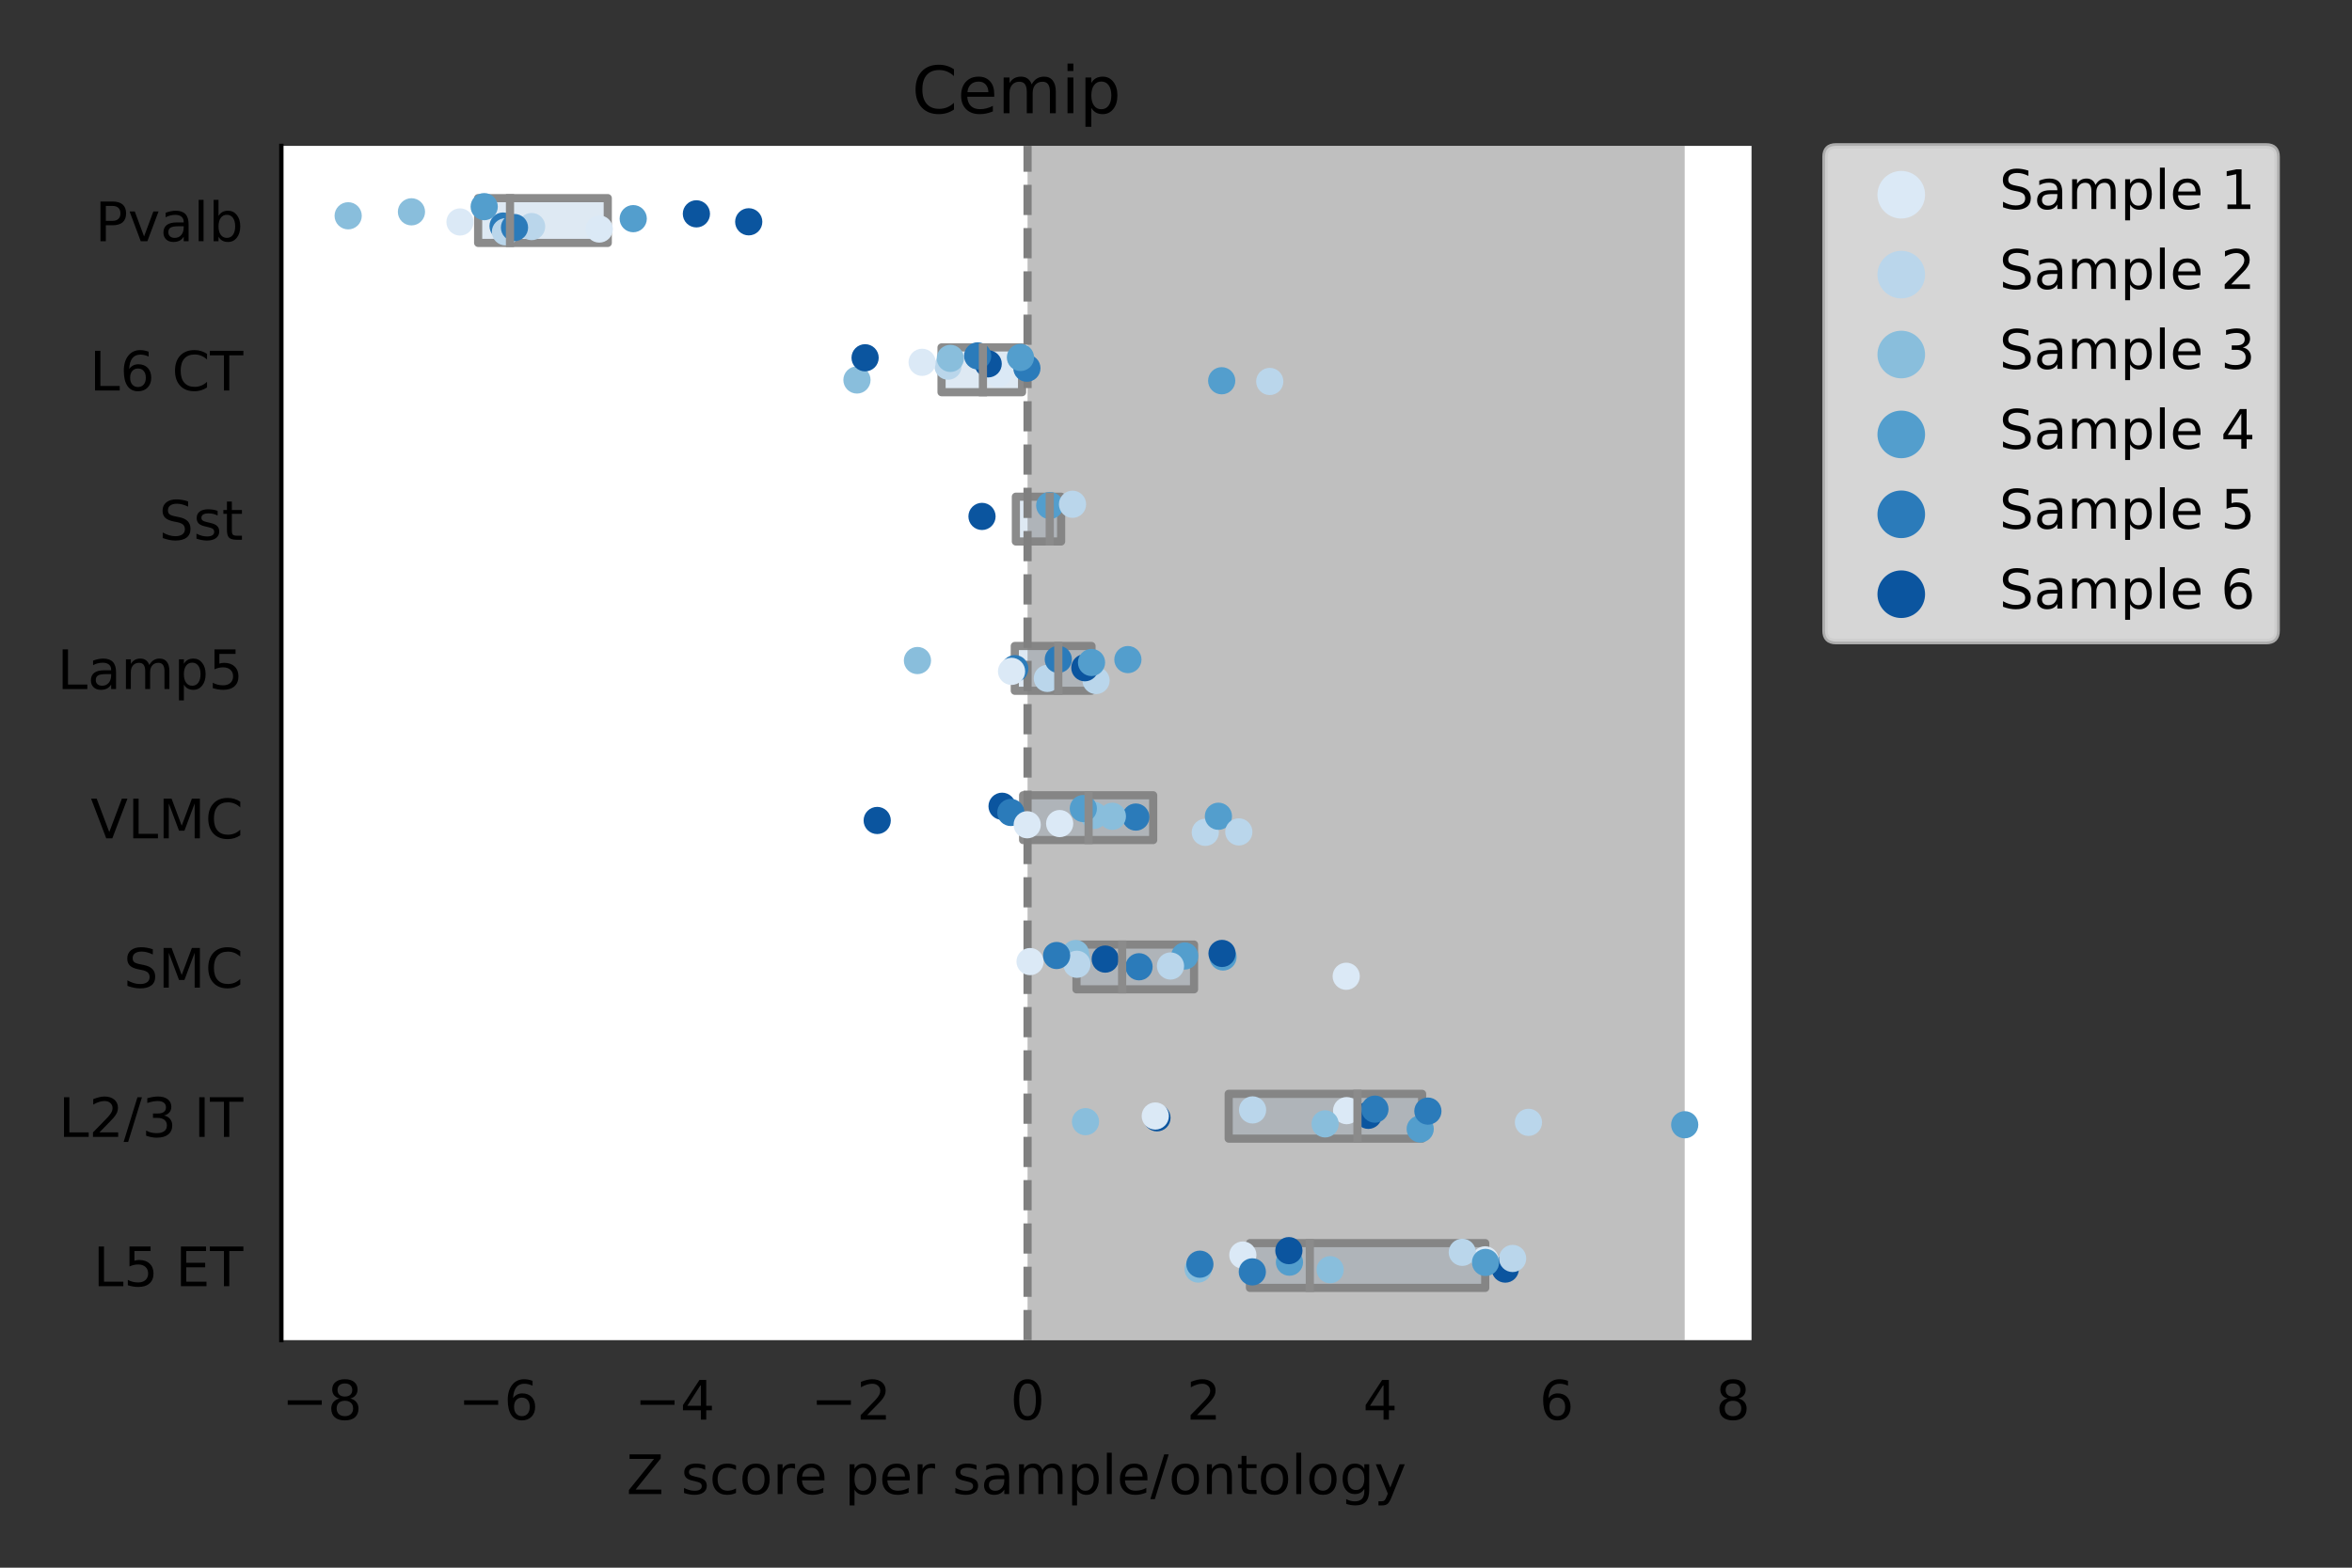 <?xml version="1.0" encoding="utf-8" standalone="no"?>
<!DOCTYPE svg PUBLIC "-//W3C//DTD SVG 1.1//EN"
  "http://www.w3.org/Graphics/SVG/1.1/DTD/svg11.dtd">
<!-- Created with matplotlib (https://matplotlib.org/) -->
<svg height="288pt" version="1.1" viewBox="0 0 432 288" width="432pt" xmlns="http://www.w3.org/2000/svg" xmlns:xlink="http://www.w3.org/1999/xlink">
 <rect x="0" y="0" width="432" height="288" fill="#333333" stroke="none"/>
 <defs>
  <style type="text/css">*{stroke-linecap:butt;stroke-linejoin:round;}</style>
 </defs>
 <g id="figure_1">
  <g id="patch_1">
   <path d="M 0 288 
L 432 288 
L 432 0 
L 0 0 
z
" style="fill:none;"/>
  </g>
  <g id="axes_1">
   <g id="patch_2">
    <path d="M 51.675 246.2 
L 321.71 246.2 
L 321.71 26.8 
L 51.675 26.8 
z
" style="fill:#ffffff;"/>
   </g>
   <g id="patch_3">
    <path clip-path="url(#p1a48cddd2c)" d="M 87.823 36.399 
L 87.823 44.626 
L 111.631 44.626 
L 111.631 36.399 
L 87.823 36.399 
z
" style="fill:#dee9f3;stroke:#8b8b8b;stroke-linejoin:miter;stroke-width:1.5;"/>
   </g>
   <g id="patch_4">
    <path clip-path="url(#p1a48cddd2c)" d="M 172.935 63.824 
L 172.935 72.051 
L 187.726 72.051 
L 187.726 63.824 
L 172.935 63.824 
z
" style="fill:#dee9f3;stroke:#8b8b8b;stroke-linejoin:miter;stroke-width:1.5;"/>
   </g>
   <g id="patch_5">
    <path clip-path="url(#p1a48cddd2c)" d="M 186.588 91.249 
L 186.588 99.476 
L 194.901 99.476 
L 194.901 91.249 
L 186.588 91.249 
z
" style="fill:#dee9f3;stroke:#8b8b8b;stroke-linejoin:miter;stroke-width:1.5;"/>
   </g>
   <g id="patch_6">
    <path clip-path="url(#p1a48cddd2c)" d="M 186.392 118.674 
L 186.392 126.901 
L 200.483 126.901 
L 200.483 118.674 
L 186.392 118.674 
z
" style="fill:#dee9f3;stroke:#8b8b8b;stroke-linejoin:miter;stroke-width:1.5;"/>
   </g>
   <g id="patch_7">
    <path clip-path="url(#p1a48cddd2c)" d="M 187.92 146.099 
L 187.92 154.326 
L 211.81 154.326 
L 211.81 146.099 
L 187.92 146.099 
z
" style="fill:#dee9f3;stroke:#8b8b8b;stroke-linejoin:miter;stroke-width:1.5;"/>
   </g>
   <g id="patch_8">
    <path clip-path="url(#p1a48cddd2c)" d="M 197.72 173.524 
L 197.72 181.751 
L 219.314 181.751 
L 219.314 173.524 
L 197.72 173.524 
z
" style="fill:#dee9f3;stroke:#8b8b8b;stroke-linejoin:miter;stroke-width:1.5;"/>
   </g>
   <g id="patch_9">
    <path clip-path="url(#p1a48cddd2c)" d="M 225.674 200.949 
L 225.674 209.176 
L 261.206 209.176 
L 261.206 200.949 
L 225.674 200.949 
z
" style="fill:#dee9f3;stroke:#8b8b8b;stroke-linejoin:miter;stroke-width:1.5;"/>
   </g>
   <g id="patch_10">
    <path clip-path="url(#p1a48cddd2c)" d="M 229.582 228.374 
L 229.582 236.601 
L 272.799 236.601 
L 272.799 228.374 
L 229.582 228.374 
z
" style="fill:#dee9f3;stroke:#8b8b8b;stroke-linejoin:miter;stroke-width:1.5;"/>
   </g>
   <g id="PathCollection_1"/>
   <g id="PathCollection_2"/>
   <g id="PathCollection_3"/>
   <g id="PathCollection_4"/>
   <g id="PathCollection_5"/>
   <g id="PathCollection_6"/>
   <g id="patch_11">
    <path clip-path="url(#p1a48cddd2c)" d="M 188.735 246.2 
L 188.735 26.8 
L 309.436 26.8 
L 309.436 246.2 
z
" style="fill:#808080;opacity:0.5;"/>
   </g>
   <g id="matplotlib.axis_1">
    <g id="xtick_1">
     <g id="text_1">
      <!-- −8 -->
      <g transform="translate(51.787 260.798)scale(0.1 -0.1)">
       <defs>
        <path d="M 10.594 35.5 
L 73.188 35.5 
L 73.188 27.203 
L 10.594 27.203 
z
" id="DejaVuSans-8722"/>
        <path d="M 31.781 34.625 
Q 24.75 34.625 20.719 30.859 
Q 16.703 27.094 16.703 20.516 
Q 16.703 13.922 20.719 10.156 
Q 24.75 6.391 31.781 6.391 
Q 38.812 6.391 42.859 10.172 
Q 46.922 13.969 46.922 20.516 
Q 46.922 27.094 42.891 30.859 
Q 38.875 34.625 31.781 34.625 
z
M 21.922 38.812 
Q 15.578 40.375 12.031 44.719 
Q 8.5 49.078 8.5 55.328 
Q 8.5 64.062 14.719 69.141 
Q 20.953 74.219 31.781 74.219 
Q 42.672 74.219 48.875 69.141 
Q 55.078 64.062 55.078 55.328 
Q 55.078 49.078 51.531 44.719 
Q 48 40.375 41.703 38.812 
Q 48.828 37.156 52.797 32.312 
Q 56.781 27.484 56.781 20.516 
Q 56.781 9.906 50.312 4.234 
Q 43.844 -1.422 31.781 -1.422 
Q 19.734 -1.422 13.25 4.234 
Q 6.781 9.906 6.781 20.516 
Q 6.781 27.484 10.781 32.312 
Q 14.797 37.156 21.922 38.812 
z
M 18.312 54.391 
Q 18.312 48.734 21.844 45.562 
Q 25.391 42.391 31.781 42.391 
Q 38.141 42.391 41.719 45.562 
Q 45.312 48.734 45.312 54.391 
Q 45.312 60.062 41.719 63.234 
Q 38.141 66.406 31.781 66.406 
Q 25.391 66.406 21.844 63.234 
Q 18.312 60.062 18.312 54.391 
z
" id="DejaVuSans-56"/>
       </defs>
       <use xlink:href="#DejaVuSans-8722"/>
       <use x="83.789" xlink:href="#DejaVuSans-56"/>
      </g>
     </g>
    </g>
    <g id="xtick_2">
     <g id="text_2">
      <!-- −6 -->
      <g transform="translate(84.181 260.798)scale(0.1 -0.1)">
       <defs>
        <path d="M 33.016 40.375 
Q 26.375 40.375 22.484 35.828 
Q 18.609 31.297 18.609 23.391 
Q 18.609 15.531 22.484 10.953 
Q 26.375 6.391 33.016 6.391 
Q 39.656 6.391 43.531 10.953 
Q 47.406 15.531 47.406 23.391 
Q 47.406 31.297 43.531 35.828 
Q 39.656 40.375 33.016 40.375 
z
M 52.594 71.297 
L 52.594 62.312 
Q 48.875 64.062 45.094 64.984 
Q 41.312 65.922 37.594 65.922 
Q 27.828 65.922 22.672 59.328 
Q 17.531 52.734 16.797 39.406 
Q 19.672 43.656 24.016 45.922 
Q 28.375 48.188 33.594 48.188 
Q 44.578 48.188 50.953 41.516 
Q 57.328 34.859 57.328 23.391 
Q 57.328 12.156 50.688 5.359 
Q 44.047 -1.422 33.016 -1.422 
Q 20.359 -1.422 13.672 8.266 
Q 6.984 17.969 6.984 36.375 
Q 6.984 53.656 15.188 63.938 
Q 23.391 74.219 37.203 74.219 
Q 40.922 74.219 44.703 73.484 
Q 48.484 72.75 52.594 71.297 
z
" id="DejaVuSans-54"/>
       </defs>
       <use xlink:href="#DejaVuSans-8722"/>
       <use x="83.789" xlink:href="#DejaVuSans-54"/>
      </g>
     </g>
    </g>
    <g id="xtick_3">
     <g id="text_3">
      <!-- −4 -->
      <g transform="translate(116.575 260.798)scale(0.1 -0.1)">
       <defs>
        <path d="M 37.797 64.312 
L 12.891 25.391 
L 37.797 25.391 
z
M 35.203 72.906 
L 47.609 72.906 
L 47.609 25.391 
L 58.016 25.391 
L 58.016 17.188 
L 47.609 17.188 
L 47.609 0 
L 37.797 0 
L 37.797 17.188 
L 4.891 17.188 
L 4.891 26.703 
z
" id="DejaVuSans-52"/>
       </defs>
       <use xlink:href="#DejaVuSans-8722"/>
       <use x="83.789" xlink:href="#DejaVuSans-52"/>
      </g>
     </g>
    </g>
    <g id="xtick_4">
     <g id="text_4">
      <!-- −2 -->
      <g transform="translate(148.97 260.798)scale(0.1 -0.1)">
       <defs>
        <path d="M 19.188 8.297 
L 53.609 8.297 
L 53.609 0 
L 7.328 0 
L 7.328 8.297 
Q 12.938 14.109 22.625 23.891 
Q 32.328 33.688 34.812 36.531 
Q 39.547 41.844 41.422 45.531 
Q 43.312 49.219 43.312 52.781 
Q 43.312 58.594 39.234 62.25 
Q 35.156 65.922 28.609 65.922 
Q 23.969 65.922 18.812 64.312 
Q 13.672 62.703 7.812 59.422 
L 7.812 69.391 
Q 13.766 71.781 18.938 73 
Q 24.125 74.219 28.422 74.219 
Q 39.75 74.219 46.484 68.547 
Q 53.219 62.891 53.219 53.422 
Q 53.219 48.922 51.531 44.891 
Q 49.859 40.875 45.406 35.406 
Q 44.188 33.984 37.641 27.219 
Q 31.109 20.453 19.188 8.297 
z
" id="DejaVuSans-50"/>
       </defs>
       <use xlink:href="#DejaVuSans-8722"/>
       <use x="83.789" xlink:href="#DejaVuSans-50"/>
      </g>
     </g>
    </g>
    <g id="xtick_5">
     <g id="text_5">
      <!-- 0 -->
      <g transform="translate(185.554 260.798)scale(0.1 -0.1)">
       <defs>
        <path d="M 31.781 66.406 
Q 24.172 66.406 20.328 58.906 
Q 16.5 51.422 16.5 36.375 
Q 16.5 21.391 20.328 13.891 
Q 24.172 6.391 31.781 6.391 
Q 39.453 6.391 43.281 13.891 
Q 47.125 21.391 47.125 36.375 
Q 47.125 51.422 43.281 58.906 
Q 39.453 66.406 31.781 66.406 
z
M 31.781 74.219 
Q 44.047 74.219 50.516 64.516 
Q 56.984 54.828 56.984 36.375 
Q 56.984 17.969 50.516 8.266 
Q 44.047 -1.422 31.781 -1.422 
Q 19.531 -1.422 13.062 8.266 
Q 6.594 17.969 6.594 36.375 
Q 6.594 54.828 13.062 64.516 
Q 19.531 74.219 31.781 74.219 
z
" id="DejaVuSans-48"/>
       </defs>
       <use xlink:href="#DejaVuSans-48"/>
      </g>
     </g>
    </g>
    <g id="xtick_6">
     <g id="text_6">
      <!-- 2 -->
      <g transform="translate(217.948 260.798)scale(0.1 -0.1)">
       <use xlink:href="#DejaVuSans-50"/>
      </g>
     </g>
    </g>
    <g id="xtick_7">
     <g id="text_7">
      <!-- 4 -->
      <g transform="translate(250.342 260.798)scale(0.1 -0.1)">
       <use xlink:href="#DejaVuSans-52"/>
      </g>
     </g>
    </g>
    <g id="xtick_8">
     <g id="text_8">
      <!-- 6 -->
      <g transform="translate(282.736 260.798)scale(0.1 -0.1)">
       <use xlink:href="#DejaVuSans-54"/>
      </g>
     </g>
    </g>
    <g id="xtick_9">
     <g id="text_9">
      <!-- 8 -->
      <g transform="translate(315.13 260.798)scale(0.1 -0.1)">
       <use xlink:href="#DejaVuSans-56"/>
      </g>
     </g>
    </g>
    <g id="text_10">
     <!-- Z score per sample/ontology -->
     <g transform="translate(115.068 274.477)scale(0.1 -0.1)">
      <defs>
       <path d="M 5.609 72.906 
L 62.891 72.906 
L 62.891 65.375 
L 16.797 8.297 
L 64.016 8.297 
L 64.016 0 
L 4.5 0 
L 4.5 7.516 
L 50.594 64.594 
L 5.609 64.594 
z
" id="DejaVuSans-90"/>
       <path id="DejaVuSans-32"/>
       <path d="M 44.281 53.078 
L 44.281 44.578 
Q 40.484 46.531 36.375 47.5 
Q 32.281 48.484 27.875 48.484 
Q 21.188 48.484 17.844 46.438 
Q 14.5 44.391 14.5 40.281 
Q 14.5 37.156 16.891 35.375 
Q 19.281 33.594 26.516 31.984 
L 29.594 31.297 
Q 39.156 29.25 43.188 25.516 
Q 47.219 21.781 47.219 15.094 
Q 47.219 7.469 41.188 3.016 
Q 35.156 -1.422 24.609 -1.422 
Q 20.219 -1.422 15.453 -0.562 
Q 10.688 0.297 5.422 2 
L 5.422 11.281 
Q 10.406 8.688 15.234 7.391 
Q 20.062 6.109 24.812 6.109 
Q 31.156 6.109 34.562 8.281 
Q 37.984 10.453 37.984 14.406 
Q 37.984 18.062 35.516 20.016 
Q 33.062 21.969 24.703 23.781 
L 21.578 24.516 
Q 13.234 26.266 9.516 29.906 
Q 5.812 33.547 5.812 39.891 
Q 5.812 47.609 11.281 51.797 
Q 16.75 56 26.812 56 
Q 31.781 56 36.172 55.266 
Q 40.578 54.547 44.281 53.078 
z
" id="DejaVuSans-115"/>
       <path d="M 48.781 52.594 
L 48.781 44.188 
Q 44.969 46.297 41.141 47.344 
Q 37.312 48.391 33.406 48.391 
Q 24.656 48.391 19.812 42.844 
Q 14.984 37.312 14.984 27.297 
Q 14.984 17.281 19.812 11.734 
Q 24.656 6.203 33.406 6.203 
Q 37.312 6.203 41.141 7.25 
Q 44.969 8.297 48.781 10.406 
L 48.781 2.094 
Q 45.016 0.344 40.984 -0.531 
Q 36.969 -1.422 32.422 -1.422 
Q 20.062 -1.422 12.781 6.344 
Q 5.516 14.109 5.516 27.297 
Q 5.516 40.672 12.859 48.328 
Q 20.219 56 33.016 56 
Q 37.156 56 41.109 55.141 
Q 45.062 54.297 48.781 52.594 
z
" id="DejaVuSans-99"/>
       <path d="M 30.609 48.391 
Q 23.391 48.391 19.188 42.75 
Q 14.984 37.109 14.984 27.297 
Q 14.984 17.484 19.156 11.844 
Q 23.344 6.203 30.609 6.203 
Q 37.797 6.203 41.984 11.859 
Q 46.188 17.531 46.188 27.297 
Q 46.188 37.016 41.984 42.703 
Q 37.797 48.391 30.609 48.391 
z
M 30.609 56 
Q 42.328 56 49.016 48.375 
Q 55.719 40.766 55.719 27.297 
Q 55.719 13.875 49.016 6.219 
Q 42.328 -1.422 30.609 -1.422 
Q 18.844 -1.422 12.172 6.219 
Q 5.516 13.875 5.516 27.297 
Q 5.516 40.766 12.172 48.375 
Q 18.844 56 30.609 56 
z
" id="DejaVuSans-111"/>
       <path d="M 41.109 46.297 
Q 39.594 47.172 37.812 47.578 
Q 36.031 48 33.891 48 
Q 26.266 48 22.188 43.047 
Q 18.109 38.094 18.109 28.812 
L 18.109 0 
L 9.078 0 
L 9.078 54.688 
L 18.109 54.688 
L 18.109 46.188 
Q 20.953 51.172 25.484 53.578 
Q 30.031 56 36.531 56 
Q 37.453 56 38.578 55.875 
Q 39.703 55.766 41.062 55.516 
z
" id="DejaVuSans-114"/>
       <path d="M 56.203 29.594 
L 56.203 25.203 
L 14.891 25.203 
Q 15.484 15.922 20.484 11.062 
Q 25.484 6.203 34.422 6.203 
Q 39.594 6.203 44.453 7.469 
Q 49.312 8.734 54.109 11.281 
L 54.109 2.781 
Q 49.266 0.734 44.188 -0.344 
Q 39.109 -1.422 33.891 -1.422 
Q 20.797 -1.422 13.156 6.188 
Q 5.516 13.812 5.516 26.812 
Q 5.516 40.234 12.766 48.109 
Q 20.016 56 32.328 56 
Q 43.359 56 49.781 48.891 
Q 56.203 41.797 56.203 29.594 
z
M 47.219 32.234 
Q 47.125 39.594 43.094 43.984 
Q 39.062 48.391 32.422 48.391 
Q 24.906 48.391 20.391 44.141 
Q 15.875 39.891 15.188 32.172 
z
" id="DejaVuSans-101"/>
       <path d="M 18.109 8.203 
L 18.109 -20.797 
L 9.078 -20.797 
L 9.078 54.688 
L 18.109 54.688 
L 18.109 46.391 
Q 20.953 51.266 25.266 53.625 
Q 29.594 56 35.594 56 
Q 45.562 56 51.781 48.094 
Q 58.016 40.188 58.016 27.297 
Q 58.016 14.406 51.781 6.484 
Q 45.562 -1.422 35.594 -1.422 
Q 29.594 -1.422 25.266 0.953 
Q 20.953 3.328 18.109 8.203 
z
M 48.688 27.297 
Q 48.688 37.203 44.609 42.844 
Q 40.531 48.484 33.406 48.484 
Q 26.266 48.484 22.188 42.844 
Q 18.109 37.203 18.109 27.297 
Q 18.109 17.391 22.188 11.75 
Q 26.266 6.109 33.406 6.109 
Q 40.531 6.109 44.609 11.75 
Q 48.688 17.391 48.688 27.297 
z
" id="DejaVuSans-112"/>
       <path d="M 34.281 27.484 
Q 23.391 27.484 19.188 25 
Q 14.984 22.516 14.984 16.5 
Q 14.984 11.719 18.141 8.906 
Q 21.297 6.109 26.703 6.109 
Q 34.188 6.109 38.703 11.406 
Q 43.219 16.703 43.219 25.484 
L 43.219 27.484 
z
M 52.203 31.203 
L 52.203 0 
L 43.219 0 
L 43.219 8.297 
Q 40.141 3.328 35.547 0.953 
Q 30.953 -1.422 24.312 -1.422 
Q 15.922 -1.422 10.953 3.297 
Q 6 8.016 6 15.922 
Q 6 25.141 12.172 29.828 
Q 18.359 34.516 30.609 34.516 
L 43.219 34.516 
L 43.219 35.406 
Q 43.219 41.609 39.141 45 
Q 35.062 48.391 27.688 48.391 
Q 23 48.391 18.547 47.266 
Q 14.109 46.141 10.016 43.891 
L 10.016 52.203 
Q 14.938 54.109 19.578 55.047 
Q 24.219 56 28.609 56 
Q 40.484 56 46.344 49.844 
Q 52.203 43.703 52.203 31.203 
z
" id="DejaVuSans-97"/>
       <path d="M 52 44.188 
Q 55.375 50.25 60.062 53.125 
Q 64.75 56 71.094 56 
Q 79.641 56 84.281 50.016 
Q 88.922 44.047 88.922 33.016 
L 88.922 0 
L 79.891 0 
L 79.891 32.719 
Q 79.891 40.578 77.094 44.375 
Q 74.312 48.188 68.609 48.188 
Q 61.625 48.188 57.562 43.547 
Q 53.516 38.922 53.516 30.906 
L 53.516 0 
L 44.484 0 
L 44.484 32.719 
Q 44.484 40.625 41.703 44.406 
Q 38.922 48.188 33.109 48.188 
Q 26.219 48.188 22.156 43.531 
Q 18.109 38.875 18.109 30.906 
L 18.109 0 
L 9.078 0 
L 9.078 54.688 
L 18.109 54.688 
L 18.109 46.188 
Q 21.188 51.219 25.484 53.609 
Q 29.781 56 35.688 56 
Q 41.656 56 45.828 52.969 
Q 50 49.953 52 44.188 
z
" id="DejaVuSans-109"/>
       <path d="M 9.422 75.984 
L 18.406 75.984 
L 18.406 0 
L 9.422 0 
z
" id="DejaVuSans-108"/>
       <path d="M 25.391 72.906 
L 33.688 72.906 
L 8.297 -9.281 
L 0 -9.281 
z
" id="DejaVuSans-47"/>
       <path d="M 54.891 33.016 
L 54.891 0 
L 45.906 0 
L 45.906 32.719 
Q 45.906 40.484 42.875 44.328 
Q 39.844 48.188 33.797 48.188 
Q 26.516 48.188 22.312 43.547 
Q 18.109 38.922 18.109 30.906 
L 18.109 0 
L 9.078 0 
L 9.078 54.688 
L 18.109 54.688 
L 18.109 46.188 
Q 21.344 51.125 25.703 53.562 
Q 30.078 56 35.797 56 
Q 45.219 56 50.047 50.172 
Q 54.891 44.344 54.891 33.016 
z
" id="DejaVuSans-110"/>
       <path d="M 18.312 70.219 
L 18.312 54.688 
L 36.812 54.688 
L 36.812 47.703 
L 18.312 47.703 
L 18.312 18.016 
Q 18.312 11.328 20.141 9.422 
Q 21.969 7.516 27.594 7.516 
L 36.812 7.516 
L 36.812 0 
L 27.594 0 
Q 17.188 0 13.234 3.875 
Q 9.281 7.766 9.281 18.016 
L 9.281 47.703 
L 2.688 47.703 
L 2.688 54.688 
L 9.281 54.688 
L 9.281 70.219 
z
" id="DejaVuSans-116"/>
       <path d="M 45.406 27.984 
Q 45.406 37.75 41.375 43.109 
Q 37.359 48.484 30.078 48.484 
Q 22.859 48.484 18.828 43.109 
Q 14.797 37.75 14.797 27.984 
Q 14.797 18.266 18.828 12.891 
Q 22.859 7.516 30.078 7.516 
Q 37.359 7.516 41.375 12.891 
Q 45.406 18.266 45.406 27.984 
z
M 54.391 6.781 
Q 54.391 -7.172 48.188 -13.984 
Q 42 -20.797 29.203 -20.797 
Q 24.469 -20.797 20.266 -20.094 
Q 16.062 -19.391 12.109 -17.922 
L 12.109 -9.188 
Q 16.062 -11.328 19.922 -12.344 
Q 23.781 -13.375 27.781 -13.375 
Q 36.625 -13.375 41.016 -8.766 
Q 45.406 -4.156 45.406 5.172 
L 45.406 9.625 
Q 42.625 4.781 38.281 2.391 
Q 33.938 0 27.875 0 
Q 17.828 0 11.672 7.656 
Q 5.516 15.328 5.516 27.984 
Q 5.516 40.672 11.672 48.328 
Q 17.828 56 27.875 56 
Q 33.938 56 38.281 53.609 
Q 42.625 51.219 45.406 46.391 
L 45.406 54.688 
L 54.391 54.688 
z
" id="DejaVuSans-103"/>
       <path d="M 32.172 -5.078 
Q 28.375 -14.844 24.75 -17.812 
Q 21.141 -20.797 15.094 -20.797 
L 7.906 -20.797 
L 7.906 -13.281 
L 13.188 -13.281 
Q 16.891 -13.281 18.938 -11.516 
Q 21 -9.766 23.484 -3.219 
L 25.094 0.875 
L 2.984 54.688 
L 12.5 54.688 
L 29.594 11.922 
L 46.688 54.688 
L 56.203 54.688 
z
" id="DejaVuSans-121"/>
      </defs>
      <use xlink:href="#DejaVuSans-90"/>
      <use x="68.506" xlink:href="#DejaVuSans-32"/>
      <use x="100.293" xlink:href="#DejaVuSans-115"/>
      <use x="152.393" xlink:href="#DejaVuSans-99"/>
      <use x="207.373" xlink:href="#DejaVuSans-111"/>
      <use x="268.555" xlink:href="#DejaVuSans-114"/>
      <use x="307.418" xlink:href="#DejaVuSans-101"/>
      <use x="368.941" xlink:href="#DejaVuSans-32"/>
      <use x="400.729" xlink:href="#DejaVuSans-112"/>
      <use x="464.205" xlink:href="#DejaVuSans-101"/>
      <use x="525.729" xlink:href="#DejaVuSans-114"/>
      <use x="566.842" xlink:href="#DejaVuSans-32"/>
      <use x="598.629" xlink:href="#DejaVuSans-115"/>
      <use x="650.729" xlink:href="#DejaVuSans-97"/>
      <use x="712.008" xlink:href="#DejaVuSans-109"/>
      <use x="809.42" xlink:href="#DejaVuSans-112"/>
      <use x="872.896" xlink:href="#DejaVuSans-108"/>
      <use x="900.68" xlink:href="#DejaVuSans-101"/>
      <use x="962.203" xlink:href="#DejaVuSans-47"/>
      <use x="995.895" xlink:href="#DejaVuSans-111"/>
      <use x="1057.076" xlink:href="#DejaVuSans-110"/>
      <use x="1120.455" xlink:href="#DejaVuSans-116"/>
      <use x="1159.664" xlink:href="#DejaVuSans-111"/>
      <use x="1220.846" xlink:href="#DejaVuSans-108"/>
      <use x="1248.629" xlink:href="#DejaVuSans-111"/>
      <use x="1309.811" xlink:href="#DejaVuSans-103"/>
      <use x="1373.287" xlink:href="#DejaVuSans-121"/>
     </g>
    </g>
   </g>
   <g id="matplotlib.axis_2">
    <g id="ytick_1">
     <g id="text_11">
      <!-- Pvalb -->
      <g transform="translate(17.472 44.312)scale(0.1 -0.1)">
       <defs>
        <path d="M 19.672 64.797 
L 19.672 37.406 
L 32.078 37.406 
Q 38.969 37.406 42.719 40.969 
Q 46.484 44.531 46.484 51.125 
Q 46.484 57.672 42.719 61.234 
Q 38.969 64.797 32.078 64.797 
z
M 9.812 72.906 
L 32.078 72.906 
Q 44.344 72.906 50.609 67.359 
Q 56.891 61.812 56.891 51.125 
Q 56.891 40.328 50.609 34.812 
Q 44.344 29.297 32.078 29.297 
L 19.672 29.297 
L 19.672 0 
L 9.812 0 
z
" id="DejaVuSans-80"/>
        <path d="M 2.984 54.688 
L 12.5 54.688 
L 29.594 8.797 
L 46.688 54.688 
L 56.203 54.688 
L 35.688 0 
L 23.484 0 
z
" id="DejaVuSans-118"/>
        <path d="M 48.688 27.297 
Q 48.688 37.203 44.609 42.844 
Q 40.531 48.484 33.406 48.484 
Q 26.266 48.484 22.188 42.844 
Q 18.109 37.203 18.109 27.297 
Q 18.109 17.391 22.188 11.75 
Q 26.266 6.109 33.406 6.109 
Q 40.531 6.109 44.609 11.75 
Q 48.688 17.391 48.688 27.297 
z
M 18.109 46.391 
Q 20.953 51.266 25.266 53.625 
Q 29.594 56 35.594 56 
Q 45.562 56 51.781 48.094 
Q 58.016 40.188 58.016 27.297 
Q 58.016 14.406 51.781 6.484 
Q 45.562 -1.422 35.594 -1.422 
Q 29.594 -1.422 25.266 0.953 
Q 20.953 3.328 18.109 8.203 
L 18.109 0 
L 9.078 0 
L 9.078 75.984 
L 18.109 75.984 
z
" id="DejaVuSans-98"/>
       </defs>
       <use xlink:href="#DejaVuSans-80"/>
       <use x="60.303" xlink:href="#DejaVuSans-118"/>
       <use x="119.482" xlink:href="#DejaVuSans-97"/>
       <use x="180.762" xlink:href="#DejaVuSans-108"/>
       <use x="208.545" xlink:href="#DejaVuSans-98"/>
      </g>
     </g>
    </g>
    <g id="ytick_2">
     <g id="text_12">
      <!-- L6 CT -->
      <g transform="translate(16.472 71.737)scale(0.1 -0.1)">
       <defs>
        <path d="M 9.812 72.906 
L 19.672 72.906 
L 19.672 8.297 
L 55.172 8.297 
L 55.172 0 
L 9.812 0 
z
" id="DejaVuSans-76"/>
        <path d="M 64.406 67.281 
L 64.406 56.891 
Q 59.422 61.531 53.781 63.812 
Q 48.141 66.109 41.797 66.109 
Q 29.297 66.109 22.656 58.469 
Q 16.016 50.828 16.016 36.375 
Q 16.016 21.969 22.656 14.328 
Q 29.297 6.688 41.797 6.688 
Q 48.141 6.688 53.781 8.984 
Q 59.422 11.281 64.406 15.922 
L 64.406 5.609 
Q 59.234 2.094 53.438 0.328 
Q 47.656 -1.422 41.219 -1.422 
Q 24.656 -1.422 15.125 8.703 
Q 5.609 18.844 5.609 36.375 
Q 5.609 53.953 15.125 64.078 
Q 24.656 74.219 41.219 74.219 
Q 47.75 74.219 53.531 72.484 
Q 59.328 70.75 64.406 67.281 
z
" id="DejaVuSans-67"/>
        <path d="M -0.297 72.906 
L 61.375 72.906 
L 61.375 64.594 
L 35.5 64.594 
L 35.5 0 
L 25.594 0 
L 25.594 64.594 
L -0.297 64.594 
z
" id="DejaVuSans-84"/>
       </defs>
       <use xlink:href="#DejaVuSans-76"/>
       <use x="55.713" xlink:href="#DejaVuSans-54"/>
       <use x="119.336" xlink:href="#DejaVuSans-32"/>
       <use x="151.123" xlink:href="#DejaVuSans-67"/>
       <use x="220.947" xlink:href="#DejaVuSans-84"/>
      </g>
     </g>
    </g>
    <g id="ytick_3">
     <g id="text_13">
      <!-- Sst -->
      <g transform="translate(29.197 99.162)scale(0.1 -0.1)">
       <defs>
        <path d="M 53.516 70.516 
L 53.516 60.891 
Q 47.906 63.578 42.922 64.891 
Q 37.938 66.219 33.297 66.219 
Q 25.25 66.219 20.875 63.094 
Q 16.5 59.969 16.5 54.203 
Q 16.5 49.359 19.406 46.891 
Q 22.312 44.438 30.422 42.922 
L 36.375 41.703 
Q 47.406 39.594 52.656 34.297 
Q 57.906 29 57.906 20.125 
Q 57.906 9.516 50.797 4.047 
Q 43.703 -1.422 29.984 -1.422 
Q 24.812 -1.422 18.969 -0.25 
Q 13.141 0.922 6.891 3.219 
L 6.891 13.375 
Q 12.891 10.016 18.656 8.297 
Q 24.422 6.594 29.984 6.594 
Q 38.422 6.594 43.016 9.906 
Q 47.609 13.234 47.609 19.391 
Q 47.609 24.75 44.312 27.781 
Q 41.016 30.812 33.5 32.328 
L 27.484 33.5 
Q 16.453 35.688 11.516 40.375 
Q 6.594 45.062 6.594 53.422 
Q 6.594 63.094 13.406 68.656 
Q 20.219 74.219 32.172 74.219 
Q 37.312 74.219 42.625 73.281 
Q 47.953 72.359 53.516 70.516 
z
" id="DejaVuSans-83"/>
       </defs>
       <use xlink:href="#DejaVuSans-83"/>
       <use x="63.477" xlink:href="#DejaVuSans-115"/>
       <use x="115.576" xlink:href="#DejaVuSans-116"/>
      </g>
     </g>
    </g>
    <g id="ytick_4">
     <g id="text_14">
      <!-- Lamp5 -->
      <g transform="translate(10.523 126.587)scale(0.1 -0.1)">
       <defs>
        <path d="M 10.797 72.906 
L 49.516 72.906 
L 49.516 64.594 
L 19.828 64.594 
L 19.828 46.734 
Q 21.969 47.469 24.109 47.828 
Q 26.266 48.188 28.422 48.188 
Q 40.625 48.188 47.75 41.5 
Q 54.891 34.812 54.891 23.391 
Q 54.891 11.625 47.562 5.094 
Q 40.234 -1.422 26.906 -1.422 
Q 22.312 -1.422 17.547 -0.641 
Q 12.797 0.141 7.719 1.703 
L 7.719 11.625 
Q 12.109 9.234 16.797 8.062 
Q 21.484 6.891 26.703 6.891 
Q 35.156 6.891 40.078 11.328 
Q 45.016 15.766 45.016 23.391 
Q 45.016 31 40.078 35.438 
Q 35.156 39.891 26.703 39.891 
Q 22.75 39.891 18.812 39.016 
Q 14.891 38.141 10.797 36.281 
z
" id="DejaVuSans-53"/>
       </defs>
       <use xlink:href="#DejaVuSans-76"/>
       <use x="55.713" xlink:href="#DejaVuSans-97"/>
       <use x="116.992" xlink:href="#DejaVuSans-109"/>
       <use x="214.404" xlink:href="#DejaVuSans-112"/>
       <use x="277.881" xlink:href="#DejaVuSans-53"/>
      </g>
     </g>
    </g>
    <g id="ytick_5">
     <g id="text_15">
      <!-- VLMC -->
      <g transform="translate(16.652 154.012)scale(0.1 -0.1)">
       <defs>
        <path d="M 28.609 0 
L 0.781 72.906 
L 11.078 72.906 
L 34.188 11.531 
L 57.328 72.906 
L 67.578 72.906 
L 39.797 0 
z
" id="DejaVuSans-86"/>
        <path d="M 9.812 72.906 
L 24.516 72.906 
L 43.109 23.297 
L 61.812 72.906 
L 76.516 72.906 
L 76.516 0 
L 66.891 0 
L 66.891 64.016 
L 48.094 14.016 
L 38.188 14.016 
L 19.391 64.016 
L 19.391 0 
L 9.812 0 
z
" id="DejaVuSans-77"/>
       </defs>
       <use xlink:href="#DejaVuSans-86"/>
       <use x="68.408" xlink:href="#DejaVuSans-76"/>
       <use x="124.121" xlink:href="#DejaVuSans-77"/>
       <use x="210.4" xlink:href="#DejaVuSans-67"/>
      </g>
     </g>
    </g>
    <g id="ytick_6">
     <g id="text_16">
      <!-- SMC -->
      <g transform="translate(22.716 181.437)scale(0.1 -0.1)">
       <use xlink:href="#DejaVuSans-83"/>
       <use x="63.477" xlink:href="#DejaVuSans-77"/>
       <use x="149.756" xlink:href="#DejaVuSans-67"/>
      </g>
     </g>
    </g>
    <g id="ytick_7">
     <g id="text_17">
      <!-- L2/3 IT -->
      <g transform="translate(10.773 208.862)scale(0.1 -0.1)">
       <defs>
        <path d="M 40.578 39.312 
Q 47.656 37.797 51.625 33 
Q 55.609 28.219 55.609 21.188 
Q 55.609 10.406 48.188 4.484 
Q 40.766 -1.422 27.094 -1.422 
Q 22.516 -1.422 17.656 -0.516 
Q 12.797 0.391 7.625 2.203 
L 7.625 11.719 
Q 11.719 9.328 16.594 8.109 
Q 21.484 6.891 26.812 6.891 
Q 36.078 6.891 40.938 10.547 
Q 45.797 14.203 45.797 21.188 
Q 45.797 27.641 41.281 31.266 
Q 36.766 34.906 28.719 34.906 
L 20.219 34.906 
L 20.219 43.016 
L 29.109 43.016 
Q 36.375 43.016 40.234 45.922 
Q 44.094 48.828 44.094 54.297 
Q 44.094 59.906 40.109 62.906 
Q 36.141 65.922 28.719 65.922 
Q 24.656 65.922 20.016 65.031 
Q 15.375 64.156 9.812 62.312 
L 9.812 71.094 
Q 15.438 72.656 20.344 73.438 
Q 25.25 74.219 29.594 74.219 
Q 40.828 74.219 47.359 69.109 
Q 53.906 64.016 53.906 55.328 
Q 53.906 49.266 50.438 45.094 
Q 46.969 40.922 40.578 39.312 
z
" id="DejaVuSans-51"/>
        <path d="M 9.812 72.906 
L 19.672 72.906 
L 19.672 0 
L 9.812 0 
z
" id="DejaVuSans-73"/>
       </defs>
       <use xlink:href="#DejaVuSans-76"/>
       <use x="55.713" xlink:href="#DejaVuSans-50"/>
       <use x="119.336" xlink:href="#DejaVuSans-47"/>
       <use x="153.027" xlink:href="#DejaVuSans-51"/>
       <use x="216.65" xlink:href="#DejaVuSans-32"/>
       <use x="248.438" xlink:href="#DejaVuSans-73"/>
       <use x="277.93" xlink:href="#DejaVuSans-84"/>
      </g>
     </g>
    </g>
    <g id="ytick_8">
     <g id="text_18">
      <!-- L5 ET -->
      <g transform="translate(17.136 236.287)scale(0.1 -0.1)">
       <defs>
        <path d="M 9.812 72.906 
L 55.906 72.906 
L 55.906 64.594 
L 19.672 64.594 
L 19.672 43.016 
L 54.391 43.016 
L 54.391 34.719 
L 19.672 34.719 
L 19.672 8.297 
L 56.781 8.297 
L 56.781 0 
L 9.812 0 
z
" id="DejaVuSans-69"/>
       </defs>
       <use xlink:href="#DejaVuSans-76"/>
       <use x="55.713" xlink:href="#DejaVuSans-53"/>
       <use x="119.336" xlink:href="#DejaVuSans-32"/>
       <use x="151.123" xlink:href="#DejaVuSans-69"/>
       <use x="214.307" xlink:href="#DejaVuSans-84"/>
      </g>
     </g>
    </g>
   </g>
   <g id="line2d_1">
    <path clip-path="url(#p1a48cddd2c)" d="M 188.735 246.2 
L 188.735 26.8 
" style="fill:none;stroke:#808080;stroke-dasharray:5.55,2.4;stroke-dashoffset:0;stroke-width:1.5;"/>
   </g>
   <g id="patch_12">
    <path d="M 51.675 246.2 
L 51.675 26.8 
" style="fill:none;stroke:#000000;stroke-linecap:square;stroke-linejoin:miter;stroke-width:0.8;"/>
   </g>
   <g id="PathCollection_7">
    <defs>
     <path d="M 0 2.5 
C 0.663 2.5 1.299 2.237 1.768 1.768 
C 2.237 1.299 2.5 0.663 2.5 -0 
C 2.5 -0.663 2.237 -1.299 1.768 -1.768 
C 1.299 -2.237 0.663 -2.5 0 -2.5 
C -0.663 -2.5 -1.299 -2.237 -1.768 -1.768 
C -2.237 -1.299 -2.5 -0.663 -2.5 0 
C -2.5 0.663 -2.237 1.299 -1.768 1.768 
C -1.299 2.237 -0.663 2.5 0 2.5 
z
" id="C0_0_e2f6b6f153"/>
    </defs>
    <g clip-path="url(#p1a48cddd2c)">
     <use style="fill:#2b7bba;" x="92.4" xlink:href="#C0_0_e2f6b6f153" y="41.529"/>
    </g>
    <g clip-path="url(#p1a48cddd2c)">
     <use style="fill:#89bedc;" x="63.949" xlink:href="#C0_0_e2f6b6f153" y="39.644"/>
    </g>
    <g clip-path="url(#p1a48cddd2c)">
     <use style="fill:#89bedc;" x="75.573" xlink:href="#C0_0_e2f6b6f153" y="38.912"/>
    </g>
    <g clip-path="url(#p1a48cddd2c)">
     <use style="fill:#bad6eb;" x="97.645" xlink:href="#C0_0_e2f6b6f153" y="41.62"/>
    </g>
    <g clip-path="url(#p1a48cddd2c)">
     <use style="fill:#539ecd;" x="116.307" xlink:href="#C0_0_e2f6b6f153" y="40.17"/>
    </g>
    <g clip-path="url(#p1a48cddd2c)">
     <use style="fill:#bad6eb;" x="92.843" xlink:href="#C0_0_e2f6b6f153" y="42.589"/>
    </g>
    <g clip-path="url(#p1a48cddd2c)">
     <use style="fill:#dbe9f6;" x="110.072" xlink:href="#C0_0_e2f6b6f153" y="42.073"/>
    </g>
    <g clip-path="url(#p1a48cddd2c)">
     <use style="fill:#539ecd;" x="88.934" xlink:href="#C0_0_e2f6b6f153" y="37.963"/>
    </g>
    <g clip-path="url(#p1a48cddd2c)">
     <use style="fill:#0b559f;" x="137.522" xlink:href="#C0_0_e2f6b6f153" y="40.746"/>
    </g>
    <g clip-path="url(#p1a48cddd2c)">
     <use style="fill:#dbe9f6;" x="84.491" xlink:href="#C0_0_e2f6b6f153" y="40.776"/>
    </g>
    <g clip-path="url(#p1a48cddd2c)">
     <use style="fill:#2b7bba;" x="94.499" xlink:href="#C0_0_e2f6b6f153" y="41.805"/>
    </g>
    <g clip-path="url(#p1a48cddd2c)">
     <use style="fill:#0b559f;" x="127.911" xlink:href="#C0_0_e2f6b6f153" y="39.283"/>
    </g>
   </g>
   <g id="PathCollection_8">
    <defs>
     <path d="M 0 2.5 
C 0.663 2.5 1.299 2.237 1.768 1.768 
C 2.237 1.299 2.5 0.663 2.5 -0 
C 2.5 -0.663 2.237 -1.299 1.768 -1.768 
C 1.299 -2.237 0.663 -2.5 0 -2.5 
C -0.663 -2.5 -1.299 -2.237 -1.768 -1.768 
C -2.237 -1.299 -2.5 -0.663 -2.5 0 
C -2.5 0.663 -2.237 1.299 -1.768 1.768 
C -1.299 2.237 -0.663 2.5 0 2.5 
z
" id="C1_0_aad1a2a6fd"/>
    </defs>
    <g clip-path="url(#p1a48cddd2c)">
     <use style="fill:#bad6eb;" x="174.124" xlink:href="#C1_0_aad1a2a6fd" y="67.266"/>
    </g>
    <g clip-path="url(#p1a48cddd2c)">
     <use style="fill:#89bedc;" x="174.549" xlink:href="#C1_0_aad1a2a6fd" y="65.84"/>
    </g>
    <g clip-path="url(#p1a48cddd2c)">
     <use style="fill:#dbe9f6;" x="169.369" xlink:href="#C1_0_aad1a2a6fd" y="66.56"/>
    </g>
    <g clip-path="url(#p1a48cddd2c)">
     <use style="fill:#dbe9f6;" x="183.347" xlink:href="#C1_0_aad1a2a6fd" y="68.602"/>
    </g>
    <g clip-path="url(#p1a48cddd2c)">
     <use style="fill:#89bedc;" x="157.401" xlink:href="#C1_0_aad1a2a6fd" y="69.805"/>
    </g>
    <g clip-path="url(#p1a48cddd2c)">
     <use style="fill:#2b7bba;" x="188.614" xlink:href="#C1_0_aad1a2a6fd" y="67.643"/>
    </g>
    <g clip-path="url(#p1a48cddd2c)">
     <use style="fill:#539ecd;" x="187.43" xlink:href="#C1_0_aad1a2a6fd" y="65.666"/>
    </g>
    <g clip-path="url(#p1a48cddd2c)">
     <use style="fill:#bad6eb;" x="233.221" xlink:href="#C1_0_aad1a2a6fd" y="70.077"/>
    </g>
    <g clip-path="url(#p1a48cddd2c)">
     <use style="fill:#0b559f;" x="181.503" xlink:href="#C1_0_aad1a2a6fd" y="66.843"/>
    </g>
    <g clip-path="url(#p1a48cddd2c)">
     <use style="fill:#0b559f;" x="158.897" xlink:href="#C1_0_aad1a2a6fd" y="65.726"/>
    </g>
    <g clip-path="url(#p1a48cddd2c)">
     <use style="fill:#2b7bba;" x="179.569" xlink:href="#C1_0_aad1a2a6fd" y="65.376"/>
    </g>
    <g clip-path="url(#p1a48cddd2c)">
     <use style="fill:#539ecd;" x="224.393" xlink:href="#C1_0_aad1a2a6fd" y="69.948"/>
    </g>
   </g>
   <g id="PathCollection_9">
    <defs>
     <path d="M 0 2.5 
C 0.663 2.5 1.299 2.237 1.768 1.768 
C 2.237 1.299 2.5 0.663 2.5 -0 
C 2.5 -0.663 2.237 -1.299 1.768 -1.768 
C 1.299 -2.237 0.663 -2.5 0 -2.5 
C -0.663 -2.5 -1.299 -2.237 -1.768 -1.768 
C -2.237 -1.299 -2.5 -0.663 -2.5 0 
C -2.5 0.663 -2.237 1.299 -1.768 1.768 
C -1.299 2.237 -0.663 2.5 0 2.5 
z
" id="C2_0_adf79b7850"/>
    </defs>
    <g clip-path="url(#p1a48cddd2c)">
     <use style="fill:#539ecd;" x="192.808" xlink:href="#C2_0_adf79b7850" y="92.866"/>
    </g>
    <g clip-path="url(#p1a48cddd2c)">
     <use style="fill:#0b559f;" x="180.368" xlink:href="#C2_0_adf79b7850" y="94.871"/>
    </g>
    <g clip-path="url(#p1a48cddd2c)">
     <use style="fill:#bad6eb;" x="196.993" xlink:href="#C2_0_adf79b7850" y="92.64"/>
    </g>
   </g>
   <g id="PathCollection_10">
    <defs>
     <path d="M 0 2.5 
C 0.663 2.5 1.299 2.237 1.768 1.768 
C 2.237 1.299 2.5 0.663 2.5 -0 
C 2.5 -0.663 2.237 -1.299 1.768 -1.768 
C 1.299 -2.237 0.663 -2.5 0 -2.5 
C -0.663 -2.5 -1.299 -2.237 -1.768 -1.768 
C -2.237 -1.299 -2.5 -0.663 -2.5 0 
C -2.5 0.663 -2.237 1.299 -1.768 1.768 
C -1.299 2.237 -0.663 2.5 0 2.5 
z
" id="C3_0_da518d8ff8"/>
    </defs>
    <g clip-path="url(#p1a48cddd2c)">
     <use style="fill:#539ecd;" x="207.164" xlink:href="#C3_0_da518d8ff8" y="121.174"/>
    </g>
    <g clip-path="url(#p1a48cddd2c)">
     <use style="fill:#89bedc;" x="168.51" xlink:href="#C3_0_da518d8ff8" y="121.347"/>
    </g>
    <g clip-path="url(#p1a48cddd2c)">
     <use style="fill:#bad6eb;" x="192.375" xlink:href="#C3_0_da518d8ff8" y="124.631"/>
    </g>
    <g clip-path="url(#p1a48cddd2c)">
     <use style="fill:#2b7bba;" x="186.392" xlink:href="#C3_0_da518d8ff8" y="122.84"/>
    </g>
    <g clip-path="url(#p1a48cddd2c)">
     <use style="fill:#2b7bba;" x="194.382" xlink:href="#C3_0_da518d8ff8" y="121.134"/>
    </g>
    <g clip-path="url(#p1a48cddd2c)">
     <use style="fill:#bad6eb;" x="201.317" xlink:href="#C3_0_da518d8ff8" y="125.014"/>
    </g>
    <g clip-path="url(#p1a48cddd2c)">
     <use style="fill:#dbe9f6;" x="185.794" xlink:href="#C3_0_da518d8ff8" y="123.335"/>
    </g>
    <g clip-path="url(#p1a48cddd2c)">
     <use style="fill:#0b559f;" x="199.255" xlink:href="#C3_0_da518d8ff8" y="122.669"/>
    </g>
    <g clip-path="url(#p1a48cddd2c)">
     <use style="fill:#539ecd;" x="200.483" xlink:href="#C3_0_da518d8ff8" y="121.705"/>
    </g>
   </g>
   <g id="PathCollection_11">
    <defs>
     <path d="M 0 2.5 
C 0.663 2.5 1.299 2.237 1.768 1.768 
C 2.237 1.299 2.5 0.663 2.5 -0 
C 2.5 -0.663 2.237 -1.299 1.768 -1.768 
C 1.299 -2.237 0.663 -2.5 0 -2.5 
C -0.663 -2.5 -1.299 -2.237 -1.768 -1.768 
C -2.237 -1.299 -2.5 -0.663 -2.5 0 
C -2.5 0.663 -2.237 1.299 -1.768 1.768 
C -1.299 2.237 -0.663 2.5 0 2.5 
z
" id="C4_0_d84bc27b6b"/>
    </defs>
    <g clip-path="url(#p1a48cddd2c)">
     <use style="fill:#89bedc;" x="200.907" xlink:href="#C4_0_d84bc27b6b" y="149.8"/>
    </g>
    <g clip-path="url(#p1a48cddd2c)">
     <use style="fill:#bad6eb;" x="221.381" xlink:href="#C4_0_d84bc27b6b" y="152.909"/>
    </g>
    <g clip-path="url(#p1a48cddd2c)">
     <use style="fill:#539ecd;" x="223.79" xlink:href="#C4_0_d84bc27b6b" y="149.953"/>
    </g>
    <g clip-path="url(#p1a48cddd2c)">
     <use style="fill:#dbe9f6;" x="194.634" xlink:href="#C4_0_d84bc27b6b" y="151.3"/>
    </g>
    <g clip-path="url(#p1a48cddd2c)">
     <use style="fill:#2b7bba;" x="208.62" xlink:href="#C4_0_d84bc27b6b" y="150.103"/>
    </g>
    <g clip-path="url(#p1a48cddd2c)">
     <use style="fill:#0b559f;" x="161.119" xlink:href="#C4_0_d84bc27b6b" y="150.729"/>
    </g>
    <g clip-path="url(#p1a48cddd2c)">
     <use style="fill:#0b559f;" x="184.052" xlink:href="#C4_0_d84bc27b6b" y="148.118"/>
    </g>
    <g clip-path="url(#p1a48cddd2c)">
     <use style="fill:#bad6eb;" x="227.538" xlink:href="#C4_0_d84bc27b6b" y="152.829"/>
    </g>
    <g clip-path="url(#p1a48cddd2c)">
     <use style="fill:#89bedc;" x="204.316" xlink:href="#C4_0_d84bc27b6b" y="149.96"/>
    </g>
    <g clip-path="url(#p1a48cddd2c)">
     <use style="fill:#2b7bba;" x="185.665" xlink:href="#C4_0_d84bc27b6b" y="149.259"/>
    </g>
    <g clip-path="url(#p1a48cddd2c)">
     <use style="fill:#dbe9f6;" x="188.671" xlink:href="#C4_0_d84bc27b6b" y="151.519"/>
    </g>
    <g clip-path="url(#p1a48cddd2c)">
     <use style="fill:#539ecd;" x="198.979" xlink:href="#C4_0_d84bc27b6b" y="148.542"/>
    </g>
   </g>
   <g id="PathCollection_12">
    <defs>
     <path d="M 0 2.5 
C 0.663 2.5 1.299 2.237 1.768 1.768 
C 2.237 1.299 2.5 0.663 2.5 -0 
C 2.5 -0.663 2.237 -1.299 1.768 -1.768 
C 1.299 -2.237 0.663 -2.5 0 -2.5 
C -0.663 -2.5 -1.299 -2.237 -1.768 -1.768 
C -2.237 -1.299 -2.5 -0.663 -2.5 0 
C -2.5 0.663 -2.237 1.299 -1.768 1.768 
C -1.299 2.237 -0.663 2.5 0 2.5 
z
" id="C5_0_efcc7d9dc0"/>
    </defs>
    <g clip-path="url(#p1a48cddd2c)">
     <use style="fill:#539ecd;" x="224.637" xlink:href="#C5_0_efcc7d9dc0" y="175.809"/>
    </g>
    <g clip-path="url(#p1a48cddd2c)">
     <use style="fill:#539ecd;" x="217.6" xlink:href="#C5_0_efcc7d9dc0" y="175.624"/>
    </g>
    <g clip-path="url(#p1a48cddd2c)">
     <use style="fill:#89bedc;" x="197.546" xlink:href="#C5_0_efcc7d9dc0" y="175.177"/>
    </g>
    <g clip-path="url(#p1a48cddd2c)">
     <use style="fill:#89bedc;" x="197.777" xlink:href="#C5_0_efcc7d9dc0" y="176.36"/>
    </g>
    <g clip-path="url(#p1a48cddd2c)">
     <use style="fill:#bad6eb;" x="197.803" xlink:href="#C5_0_efcc7d9dc0" y="177.148"/>
    </g>
    <g clip-path="url(#p1a48cddd2c)">
     <use style="fill:#bad6eb;" x="214.989" xlink:href="#C5_0_efcc7d9dc0" y="177.463"/>
    </g>
    <g clip-path="url(#p1a48cddd2c)">
     <use style="fill:#2b7bba;" x="209.209" xlink:href="#C5_0_efcc7d9dc0" y="177.604"/>
    </g>
    <g clip-path="url(#p1a48cddd2c)">
     <use style="fill:#dbe9f6;" x="247.265" xlink:href="#C5_0_efcc7d9dc0" y="179.349"/>
    </g>
    <g clip-path="url(#p1a48cddd2c)">
     <use style="fill:#0b559f;" x="224.454" xlink:href="#C5_0_efcc7d9dc0" y="175.154"/>
    </g>
    <g clip-path="url(#p1a48cddd2c)">
     <use style="fill:#0b559f;" x="203.001" xlink:href="#C5_0_efcc7d9dc0" y="176.196"/>
    </g>
    <g clip-path="url(#p1a48cddd2c)">
     <use style="fill:#dbe9f6;" x="189.197" xlink:href="#C5_0_efcc7d9dc0" y="176.652"/>
    </g>
    <g clip-path="url(#p1a48cddd2c)">
     <use style="fill:#2b7bba;" x="194.07" xlink:href="#C5_0_efcc7d9dc0" y="175.538"/>
    </g>
   </g>
   <g id="PathCollection_13">
    <defs>
     <path d="M 0 2.5 
C 0.663 2.5 1.299 2.237 1.768 1.768 
C 2.237 1.299 2.5 0.663 2.5 -0 
C 2.5 -0.663 2.237 -1.299 1.768 -1.768 
C 1.299 -2.237 0.663 -2.5 0 -2.5 
C -0.663 -2.5 -1.299 -2.237 -1.768 -1.768 
C -2.237 -1.299 -2.5 -0.663 -2.5 0 
C -2.5 0.663 -2.237 1.299 -1.768 1.768 
C -1.299 2.237 -0.663 2.5 0 2.5 
z
" id="C6_0_dd9a7dc433"/>
    </defs>
    <g clip-path="url(#p1a48cddd2c)">
     <use style="fill:#bad6eb;" x="280.738" xlink:href="#C6_0_dd9a7dc433" y="206.186"/>
    </g>
    <g clip-path="url(#p1a48cddd2c)">
     <use style="fill:#539ecd;" x="260.853" xlink:href="#C6_0_dd9a7dc433" y="207.399"/>
    </g>
    <g clip-path="url(#p1a48cddd2c)">
     <use style="fill:#539ecd;" x="309.436" xlink:href="#C6_0_dd9a7dc433" y="206.628"/>
    </g>
    <g clip-path="url(#p1a48cddd2c)">
     <use style="fill:#dbe9f6;" x="247.339" xlink:href="#C6_0_dd9a7dc433" y="204.037"/>
    </g>
    <g clip-path="url(#p1a48cddd2c)">
     <use style="fill:#2b7bba;" x="262.265" xlink:href="#C6_0_dd9a7dc433" y="204.122"/>
    </g>
    <g clip-path="url(#p1a48cddd2c)">
     <use style="fill:#0b559f;" x="212.504" xlink:href="#C6_0_dd9a7dc433" y="205.354"/>
    </g>
    <g clip-path="url(#p1a48cddd2c)">
     <use style="fill:#0b559f;" x="251.322" xlink:href="#C6_0_dd9a7dc433" y="204.895"/>
    </g>
    <g clip-path="url(#p1a48cddd2c)">
     <use style="fill:#89bedc;" x="199.38" xlink:href="#C6_0_dd9a7dc433" y="206.061"/>
    </g>
    <g clip-path="url(#p1a48cddd2c)">
     <use style="fill:#2b7bba;" x="252.538" xlink:href="#C6_0_dd9a7dc433" y="203.761"/>
    </g>
    <g clip-path="url(#p1a48cddd2c)">
     <use style="fill:#bad6eb;" x="230.065" xlink:href="#C6_0_dd9a7dc433" y="203.904"/>
    </g>
    <g clip-path="url(#p1a48cddd2c)">
     <use style="fill:#89bedc;" x="243.386" xlink:href="#C6_0_dd9a7dc433" y="206.467"/>
    </g>
    <g clip-path="url(#p1a48cddd2c)">
     <use style="fill:#dbe9f6;" x="212.195" xlink:href="#C6_0_dd9a7dc433" y="205.023"/>
    </g>
   </g>
   <g id="PathCollection_14">
    <defs>
     <path d="M 0 2.5 
C 0.663 2.5 1.299 2.237 1.768 1.768 
C 2.237 1.299 2.5 0.663 2.5 -0 
C 2.5 -0.663 2.237 -1.299 1.768 -1.768 
C 1.299 -2.237 0.663 -2.5 0 -2.5 
C -0.663 -2.5 -1.299 -2.237 -1.768 -1.768 
C -2.237 -1.299 -2.5 -0.663 -2.5 0 
C -2.5 0.663 -2.237 1.299 -1.768 1.768 
C -1.299 2.237 -0.663 2.5 0 2.5 
z
" id="C7_0_ec8a7c3402"/>
    </defs>
    <g clip-path="url(#p1a48cddd2c)">
     <use style="fill:#0b559f;" x="276.475" xlink:href="#C7_0_ec8a7c3402" y="233.144"/>
    </g>
    <g clip-path="url(#p1a48cddd2c)">
     <use style="fill:#dbe9f6;" x="228.275" xlink:href="#C7_0_ec8a7c3402" y="230.564"/>
    </g>
    <g clip-path="url(#p1a48cddd2c)">
     <use style="fill:#dbe9f6;" x="272.782" xlink:href="#C7_0_ec8a7c3402" y="231.445"/>
    </g>
    <g clip-path="url(#p1a48cddd2c)">
     <use style="fill:#2b7bba;" x="230.018" xlink:href="#C7_0_ec8a7c3402" y="233.656"/>
    </g>
    <g clip-path="url(#p1a48cddd2c)">
     <use style="fill:#89bedc;" x="244.314" xlink:href="#C7_0_ec8a7c3402" y="233.257"/>
    </g>
    <g clip-path="url(#p1a48cddd2c)">
     <use style="fill:#539ecd;" x="236.84" xlink:href="#C7_0_ec8a7c3402" y="231.873"/>
    </g>
    <g clip-path="url(#p1a48cddd2c)">
     <use style="fill:#89bedc;" x="220.068" xlink:href="#C7_0_ec8a7c3402" y="233.137"/>
    </g>
    <g clip-path="url(#p1a48cddd2c)">
     <use style="fill:#2b7bba;" x="220.388" xlink:href="#C7_0_ec8a7c3402" y="232.246"/>
    </g>
    <g clip-path="url(#p1a48cddd2c)">
     <use style="fill:#bad6eb;" x="268.584" xlink:href="#C7_0_ec8a7c3402" y="230.064"/>
    </g>
    <g clip-path="url(#p1a48cddd2c)">
     <use style="fill:#0b559f;" x="236.732" xlink:href="#C7_0_ec8a7c3402" y="229.755"/>
    </g>
    <g clip-path="url(#p1a48cddd2c)">
     <use style="fill:#bad6eb;" x="277.828" xlink:href="#C7_0_ec8a7c3402" y="231.192"/>
    </g>
    <g clip-path="url(#p1a48cddd2c)">
     <use style="fill:#539ecd;" x="272.85" xlink:href="#C7_0_ec8a7c3402" y="231.921"/>
    </g>
   </g>
   <g id="text_19">
    <!-- Cemip -->
    <g transform="translate(167.491 20.8)scale(0.12 -0.12)">
     <defs>
      <path d="M 9.422 54.688 
L 18.406 54.688 
L 18.406 0 
L 9.422 0 
z
M 9.422 75.984 
L 18.406 75.984 
L 18.406 64.594 
L 9.422 64.594 
z
" id="DejaVuSans-105"/>
     </defs>
     <use xlink:href="#DejaVuSans-67"/>
     <use x="69.824" xlink:href="#DejaVuSans-101"/>
     <use x="131.348" xlink:href="#DejaVuSans-109"/>
     <use x="228.76" xlink:href="#DejaVuSans-105"/>
     <use x="256.543" xlink:href="#DejaVuSans-112"/>
    </g>
   </g>
   <g id="legend_1">
    <g id="patch_13">
     <path d="M 337.212 117.869 
L 416.249 117.869 
Q 418.249 117.869 418.249 115.869 
L 418.249 28.8 
Q 418.249 26.8 416.249 26.8 
L 337.212 26.8 
Q 335.212 26.8 335.212 28.8 
L 335.212 115.869 
Q 335.212 117.869 337.212 117.869 
z
" style="fill:#ffffff;opacity:0.8;stroke:#cccccc;stroke-linejoin:miter;"/>
    </g>
    <g id="PathCollection_15">
     <defs>
      <path d="M 0 3.873 
C 1.027 3.873 2.012 3.465 2.739 2.739 
C 3.465 2.012 3.873 1.027 3.873 0 
C 3.873 -1.027 3.465 -2.012 2.739 -2.739 
C 2.012 -3.465 1.027 -3.873 0 -3.873 
C -1.027 -3.873 -2.012 -3.465 -2.739 -2.739 
C -3.465 -2.012 -3.873 -1.027 -3.873 0 
C -3.873 1.027 -3.465 2.012 -2.739 2.739 
C -2.012 3.465 -1.027 3.873 0 3.873 
z
" id="m9c56bd4c74" style="stroke:#dbe9f6;"/>
     </defs>
     <g>
      <use style="fill:#dbe9f6;stroke:#dbe9f6;" x="349.212" xlink:href="#m9c56bd4c74" y="35.773"/>
     </g>
    </g>
    <g id="text_20">
     <!-- Sample 1 -->
     <g transform="translate(367.212 38.398)scale(0.1 -0.1)">
      <defs>
       <path d="M 12.406 8.297 
L 28.516 8.297 
L 28.516 63.922 
L 10.984 60.406 
L 10.984 69.391 
L 28.422 72.906 
L 38.281 72.906 
L 38.281 8.297 
L 54.391 8.297 
L 54.391 0 
L 12.406 0 
z
" id="DejaVuSans-49"/>
      </defs>
      <use xlink:href="#DejaVuSans-83"/>
      <use x="63.477" xlink:href="#DejaVuSans-97"/>
      <use x="124.756" xlink:href="#DejaVuSans-109"/>
      <use x="222.168" xlink:href="#DejaVuSans-112"/>
      <use x="285.645" xlink:href="#DejaVuSans-108"/>
      <use x="313.428" xlink:href="#DejaVuSans-101"/>
      <use x="374.951" xlink:href="#DejaVuSans-32"/>
      <use x="406.738" xlink:href="#DejaVuSans-49"/>
     </g>
    </g>
    <g id="PathCollection_16">
     <defs>
      <path d="M 0 3.873 
C 1.027 3.873 2.012 3.465 2.739 2.739 
C 3.465 2.012 3.873 1.027 3.873 0 
C 3.873 -1.027 3.465 -2.012 2.739 -2.739 
C 2.012 -3.465 1.027 -3.873 0 -3.873 
C -1.027 -3.873 -2.012 -3.465 -2.739 -2.739 
C -3.465 -2.012 -3.873 -1.027 -3.873 0 
C -3.873 1.027 -3.465 2.012 -2.739 2.739 
C -2.012 3.465 -1.027 3.873 0 3.873 
z
" id="m963ae7734c" style="stroke:#bad6eb;"/>
     </defs>
     <g>
      <use style="fill:#bad6eb;stroke:#bad6eb;" x="349.212" xlink:href="#m963ae7734c" y="50.452"/>
     </g>
    </g>
    <g id="text_21">
     <!-- Sample 2 -->
     <g transform="translate(367.212 53.077)scale(0.1 -0.1)">
      <use xlink:href="#DejaVuSans-83"/>
      <use x="63.477" xlink:href="#DejaVuSans-97"/>
      <use x="124.756" xlink:href="#DejaVuSans-109"/>
      <use x="222.168" xlink:href="#DejaVuSans-112"/>
      <use x="285.645" xlink:href="#DejaVuSans-108"/>
      <use x="313.428" xlink:href="#DejaVuSans-101"/>
      <use x="374.951" xlink:href="#DejaVuSans-32"/>
      <use x="406.738" xlink:href="#DejaVuSans-50"/>
     </g>
    </g>
    <g id="PathCollection_17">
     <defs>
      <path d="M 0 3.873 
C 1.027 3.873 2.012 3.465 2.739 2.739 
C 3.465 2.012 3.873 1.027 3.873 0 
C 3.873 -1.027 3.465 -2.012 2.739 -2.739 
C 2.012 -3.465 1.027 -3.873 0 -3.873 
C -1.027 -3.873 -2.012 -3.465 -2.739 -2.739 
C -3.465 -2.012 -3.873 -1.027 -3.873 0 
C -3.873 1.027 -3.465 2.012 -2.739 2.739 
C -2.012 3.465 -1.027 3.873 0 3.873 
z
" id="md37967b09a" style="stroke:#89bedc;"/>
     </defs>
     <g>
      <use style="fill:#89bedc;stroke:#89bedc;" x="349.212" xlink:href="#md37967b09a" y="65.13"/>
     </g>
    </g>
    <g id="text_22">
     <!-- Sample 3 -->
     <g transform="translate(367.212 67.755)scale(0.1 -0.1)">
      <use xlink:href="#DejaVuSans-83"/>
      <use x="63.477" xlink:href="#DejaVuSans-97"/>
      <use x="124.756" xlink:href="#DejaVuSans-109"/>
      <use x="222.168" xlink:href="#DejaVuSans-112"/>
      <use x="285.645" xlink:href="#DejaVuSans-108"/>
      <use x="313.428" xlink:href="#DejaVuSans-101"/>
      <use x="374.951" xlink:href="#DejaVuSans-32"/>
      <use x="406.738" xlink:href="#DejaVuSans-51"/>
     </g>
    </g>
    <g id="PathCollection_18">
     <defs>
      <path d="M 0 3.873 
C 1.027 3.873 2.012 3.465 2.739 2.739 
C 3.465 2.012 3.873 1.027 3.873 0 
C 3.873 -1.027 3.465 -2.012 2.739 -2.739 
C 2.012 -3.465 1.027 -3.873 0 -3.873 
C -1.027 -3.873 -2.012 -3.465 -2.739 -2.739 
C -3.465 -2.012 -3.873 -1.027 -3.873 0 
C -3.873 1.027 -3.465 2.012 -2.739 2.739 
C -2.012 3.465 -1.027 3.873 0 3.873 
z
" id="mb46e5a56c2" style="stroke:#539ecd;"/>
     </defs>
     <g>
      <use style="fill:#539ecd;stroke:#539ecd;" x="349.212" xlink:href="#mb46e5a56c2" y="79.808"/>
     </g>
    </g>
    <g id="text_23">
     <!-- Sample 4 -->
     <g transform="translate(367.212 82.433)scale(0.1 -0.1)">
      <use xlink:href="#DejaVuSans-83"/>
      <use x="63.477" xlink:href="#DejaVuSans-97"/>
      <use x="124.756" xlink:href="#DejaVuSans-109"/>
      <use x="222.168" xlink:href="#DejaVuSans-112"/>
      <use x="285.645" xlink:href="#DejaVuSans-108"/>
      <use x="313.428" xlink:href="#DejaVuSans-101"/>
      <use x="374.951" xlink:href="#DejaVuSans-32"/>
      <use x="406.738" xlink:href="#DejaVuSans-52"/>
     </g>
    </g>
    <g id="PathCollection_19">
     <defs>
      <path d="M 0 3.873 
C 1.027 3.873 2.012 3.465 2.739 2.739 
C 3.465 2.012 3.873 1.027 3.873 0 
C 3.873 -1.027 3.465 -2.012 2.739 -2.739 
C 2.012 -3.465 1.027 -3.873 0 -3.873 
C -1.027 -3.873 -2.012 -3.465 -2.739 -2.739 
C -3.465 -2.012 -3.873 -1.027 -3.873 0 
C -3.873 1.027 -3.465 2.012 -2.739 2.739 
C -2.012 3.465 -1.027 3.873 0 3.873 
z
" id="m1337d0c97e" style="stroke:#2b7bba;"/>
     </defs>
     <g>
      <use style="fill:#2b7bba;stroke:#2b7bba;" x="349.212" xlink:href="#m1337d0c97e" y="94.486"/>
     </g>
    </g>
    <g id="text_24">
     <!-- Sample 5 -->
     <g transform="translate(367.212 97.111)scale(0.1 -0.1)">
      <use xlink:href="#DejaVuSans-83"/>
      <use x="63.477" xlink:href="#DejaVuSans-97"/>
      <use x="124.756" xlink:href="#DejaVuSans-109"/>
      <use x="222.168" xlink:href="#DejaVuSans-112"/>
      <use x="285.645" xlink:href="#DejaVuSans-108"/>
      <use x="313.428" xlink:href="#DejaVuSans-101"/>
      <use x="374.951" xlink:href="#DejaVuSans-32"/>
      <use x="406.738" xlink:href="#DejaVuSans-53"/>
     </g>
    </g>
    <g id="PathCollection_20">
     <defs>
      <path d="M 0 3.873 
C 1.027 3.873 2.012 3.465 2.739 2.739 
C 3.465 2.012 3.873 1.027 3.873 0 
C 3.873 -1.027 3.465 -2.012 2.739 -2.739 
C 2.012 -3.465 1.027 -3.873 0 -3.873 
C -1.027 -3.873 -2.012 -3.465 -2.739 -2.739 
C -3.465 -2.012 -3.873 -1.027 -3.873 0 
C -3.873 1.027 -3.465 2.012 -2.739 2.739 
C -2.012 3.465 -1.027 3.873 0 3.873 
z
" id="m41f689f203" style="stroke:#0b559f;"/>
     </defs>
     <g>
      <use style="fill:#0b559f;stroke:#0b559f;" x="349.212" xlink:href="#m41f689f203" y="109.164"/>
     </g>
    </g>
    <g id="text_25">
     <!-- Sample 6 -->
     <g transform="translate(367.212 111.789)scale(0.1 -0.1)">
      <use xlink:href="#DejaVuSans-83"/>
      <use x="63.477" xlink:href="#DejaVuSans-97"/>
      <use x="124.756" xlink:href="#DejaVuSans-109"/>
      <use x="222.168" xlink:href="#DejaVuSans-112"/>
      <use x="285.645" xlink:href="#DejaVuSans-108"/>
      <use x="313.428" xlink:href="#DejaVuSans-101"/>
      <use x="374.951" xlink:href="#DejaVuSans-32"/>
      <use x="406.738" xlink:href="#DejaVuSans-54"/>
     </g>
    </g>
   </g>
   <g id="line2d_2"/>
   <g id="line2d_3"/>
   <g id="line2d_4"/>
   <g id="line2d_5"/>
   <g id="line2d_6"/>
   <g id="line2d_7"/>
   <g id="line2d_8"/>
   <g id="line2d_9"/>
   <g id="line2d_10">
    <path clip-path="url(#p1a48cddd2c)" d="M 93.671 36.399 
L 93.671 44.626 
" style="fill:none;stroke:#8b8b8b;stroke-linecap:square;stroke-width:1.5;"/>
   </g>
   <g id="line2d_11">
    <path clip-path="url(#p1a48cddd2c)" d="M 180.536 63.824 
L 180.536 72.051 
" style="fill:none;stroke:#8b8b8b;stroke-linecap:square;stroke-width:1.5;"/>
   </g>
   <g id="line2d_12">
    <path clip-path="url(#p1a48cddd2c)" d="M 192.808 91.249 
L 192.808 99.476 
" style="fill:none;stroke:#8b8b8b;stroke-linecap:square;stroke-width:1.5;"/>
   </g>
   <g id="line2d_13">
    <path clip-path="url(#p1a48cddd2c)" d="M 194.382 118.674 
L 194.382 126.901 
" style="fill:none;stroke:#8b8b8b;stroke-linecap:square;stroke-width:1.5;"/>
   </g>
   <g id="line2d_14">
    <path clip-path="url(#p1a48cddd2c)" d="M 199.943 146.099 
L 199.943 154.326 
" style="fill:none;stroke:#8b8b8b;stroke-linecap:square;stroke-width:1.5;"/>
   </g>
   <g id="line2d_15">
    <path clip-path="url(#p1a48cddd2c)" d="M 206.105 173.524 
L 206.105 181.751 
" style="fill:none;stroke:#8b8b8b;stroke-linecap:square;stroke-width:1.5;"/>
   </g>
   <g id="line2d_16">
    <path clip-path="url(#p1a48cddd2c)" d="M 249.331 200.949 
L 249.331 209.176 
" style="fill:none;stroke:#8b8b8b;stroke-linecap:square;stroke-width:1.5;"/>
   </g>
   <g id="line2d_17">
    <path clip-path="url(#p1a48cddd2c)" d="M 240.577 228.374 
L 240.577 236.601 
" style="fill:none;stroke:#8b8b8b;stroke-linecap:square;stroke-width:1.5;"/>
   </g>
  </g>
 </g>
 <defs>
  <clipPath id="p1a48cddd2c">
   <rect height="219.4" width="270.035" x="51.675" y="26.8"/>
  </clipPath>
 </defs>
</svg>
